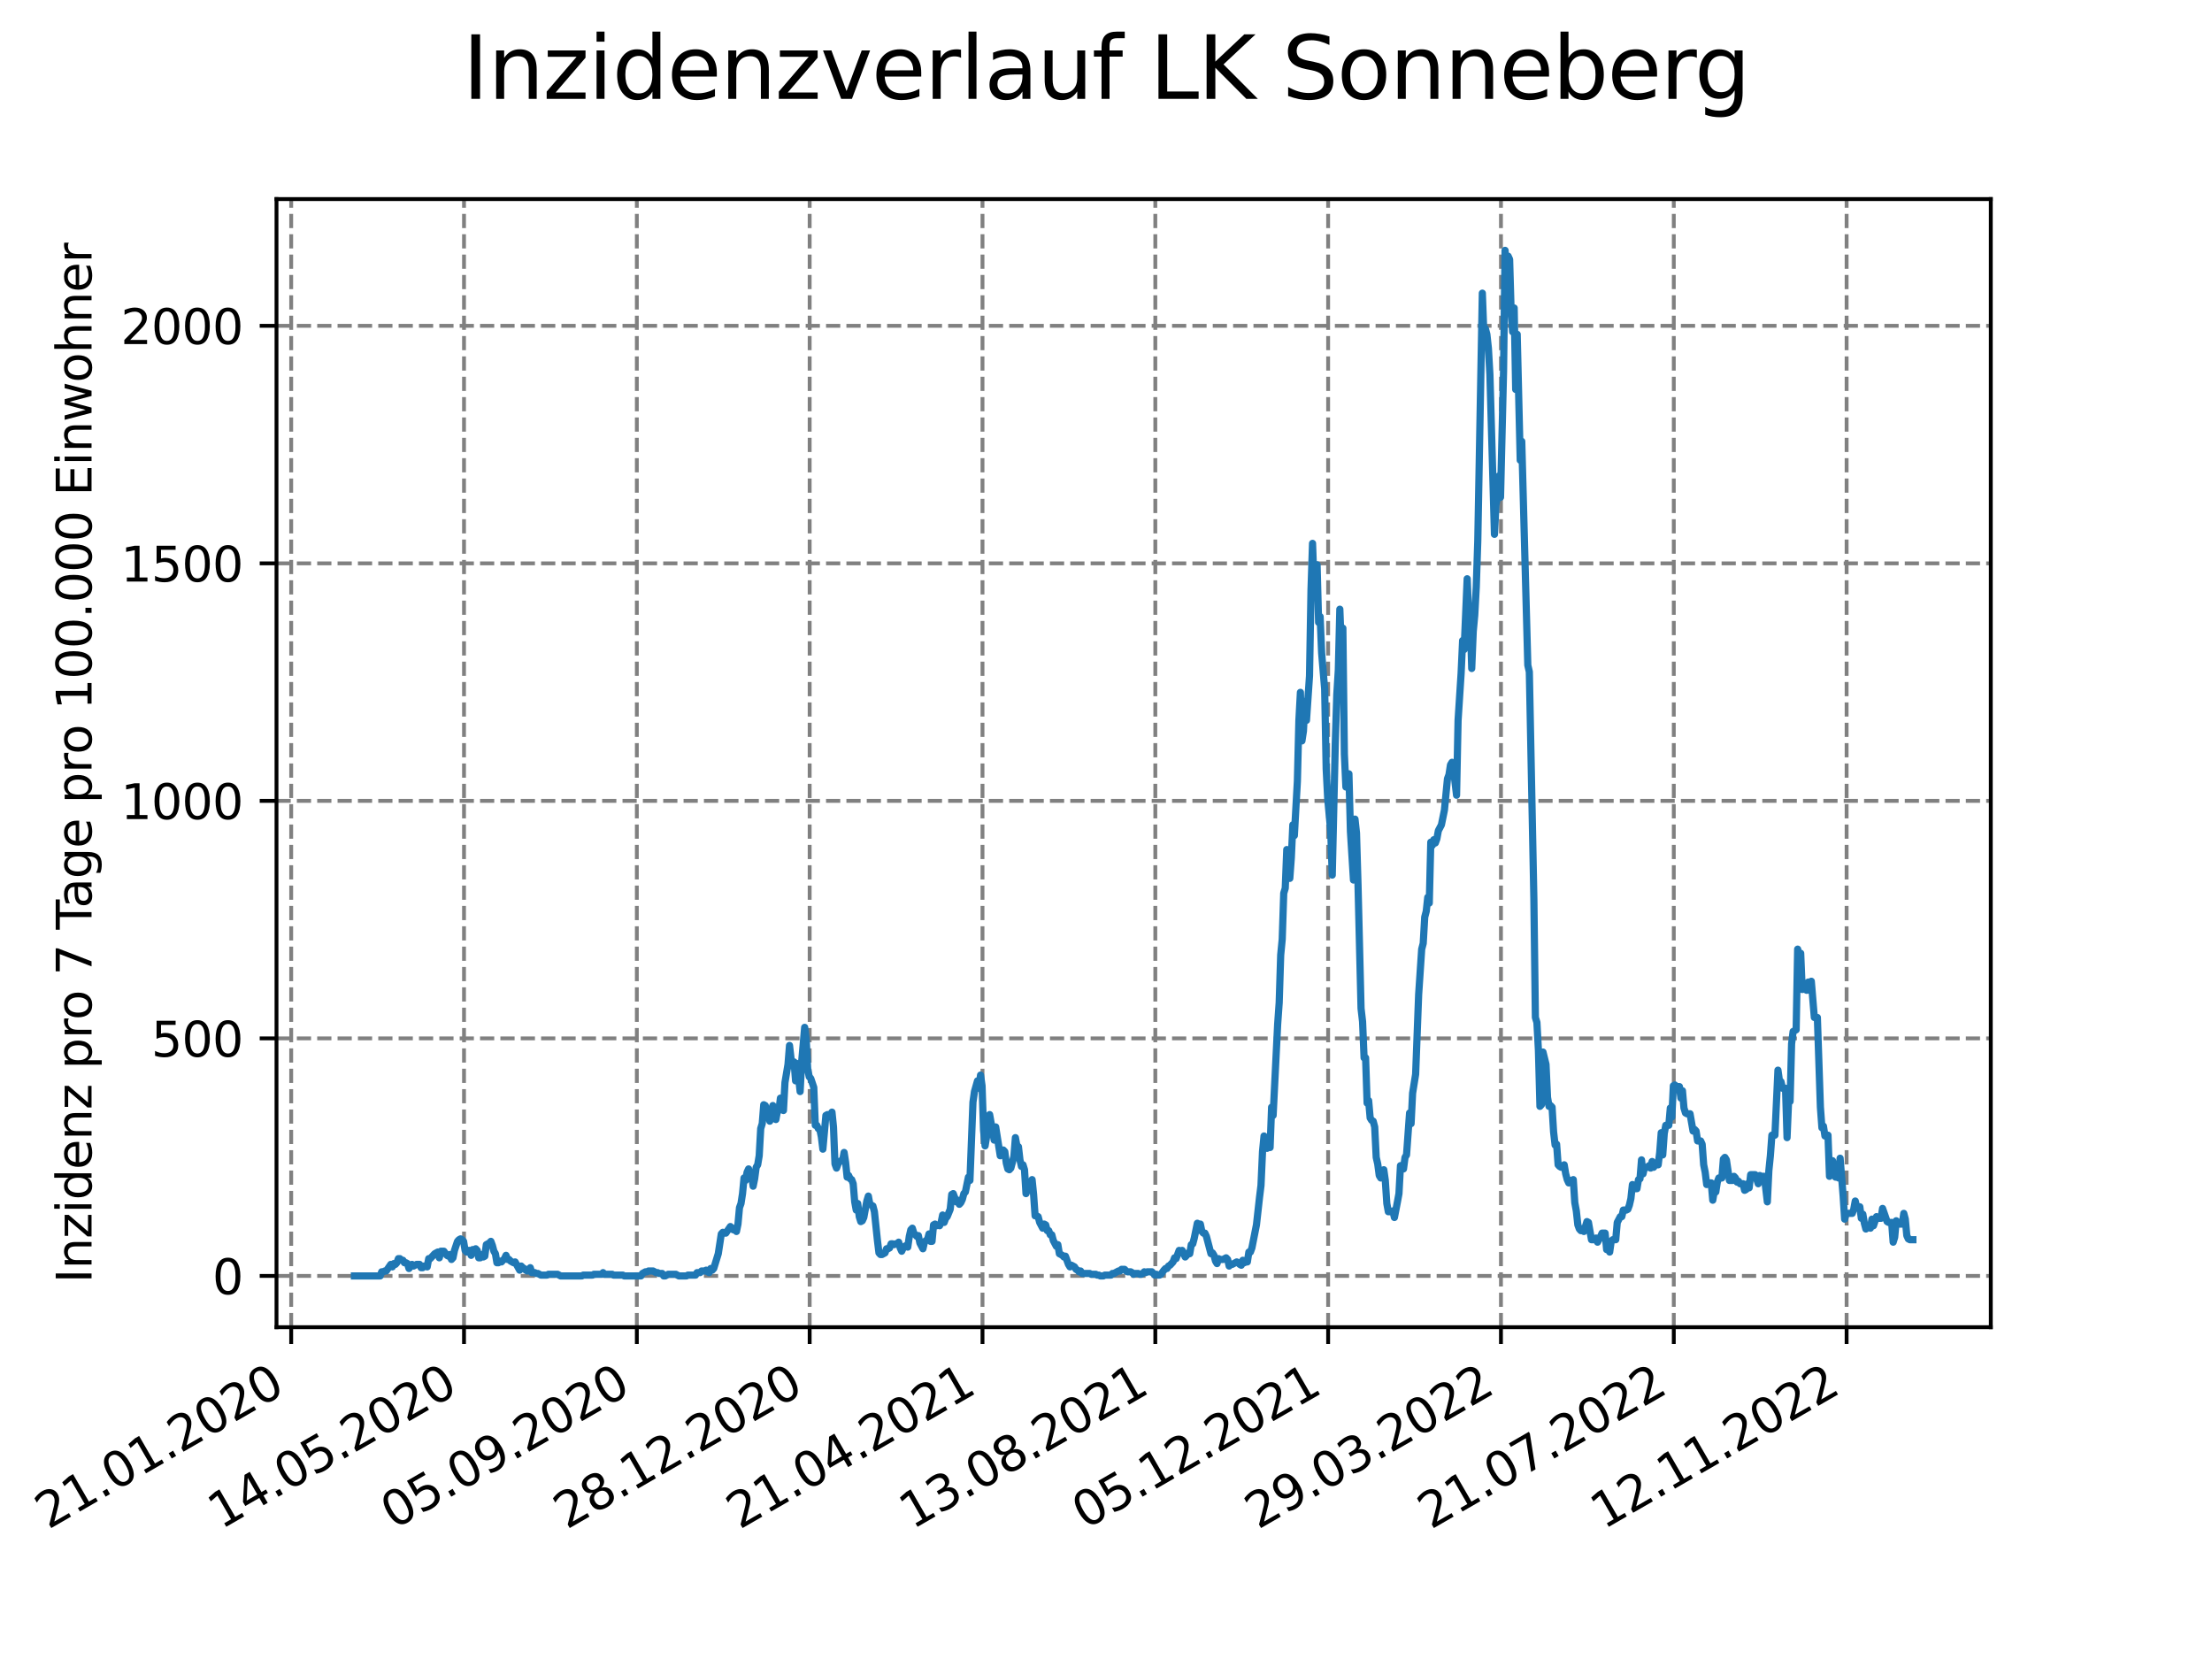 <?xml version="1.0" encoding="utf-8" standalone="no"?>
<!DOCTYPE svg PUBLIC "-//W3C//DTD SVG 1.1//EN"
  "http://www.w3.org/Graphics/SVG/1.1/DTD/svg11.dtd">
<svg xmlns:xlink="http://www.w3.org/1999/xlink" width="460.8pt" height="345.6pt" viewBox="0 0 460.8 345.6" xmlns="http://www.w3.org/2000/svg" version="1.1">
 <defs>
  <style type="text/css">*{stroke-linejoin: round; stroke-linecap: butt}</style>
 </defs>
 <g id="figure_1">
  <g id="patch_1">
   <path d="M 0 345.6 
L 460.8 345.6 
L 460.8 0 
L 0 0 
z
" style="fill: #ffffff"/>
  </g>
  <g id="axes_1">
   <g id="patch_2">
    <path d="M 57.6 276.48 
L 414.72 276.48 
L 414.72 41.472 
L 57.6 41.472 
z
" style="fill: #ffffff"/>
   </g>
   <g id="matplotlib.axis_1">
    <g id="xtick_1">
     <g id="line2d_1">
      <path d="M 60.661 276.48 
L 60.661 41.472 
" clip-path="url(#p9befee4b52)" style="fill: none; stroke-dasharray: 2.96,1.28; stroke-dashoffset: 0; stroke: #808080; stroke-width: 0.8"/>
     </g>
     <g id="line2d_2">
      <defs>
       <path id="mc4316a9867" d="M 0 0 
L 0 3.5 
" style="stroke: #000000; stroke-width: 0.8"/>
      </defs>
      <g>
       <use xlink:href="#mc4316a9867" x="60.661" y="276.48" style="stroke: #000000; stroke-width: 0.8"/>
      </g>
     </g>
     <g id="text_1">
      <!-- 21.01.2020 -->
      <g transform="translate(10.036 318.689) rotate(-30) scale(0.1 -0.1)">
       <defs>
        <path id="DejaVuSans-32" d="M 1228 531 
L 3431 531 
L 3431 0 
L 469 0 
L 469 531 
Q 828 903 1448 1529 
Q 2069 2156 2228 2338 
Q 2531 2678 2651 2914 
Q 2772 3150 2772 3378 
Q 2772 3750 2511 3984 
Q 2250 4219 1831 4219 
Q 1534 4219 1204 4116 
Q 875 4013 500 3803 
L 500 4441 
Q 881 4594 1212 4672 
Q 1544 4750 1819 4750 
Q 2544 4750 2975 4387 
Q 3406 4025 3406 3419 
Q 3406 3131 3298 2873 
Q 3191 2616 2906 2266 
Q 2828 2175 2409 1742 
Q 1991 1309 1228 531 
z
" transform="scale(0.016)"/>
        <path id="DejaVuSans-31" d="M 794 531 
L 1825 531 
L 1825 4091 
L 703 3866 
L 703 4441 
L 1819 4666 
L 2450 4666 
L 2450 531 
L 3481 531 
L 3481 0 
L 794 0 
L 794 531 
z
" transform="scale(0.016)"/>
        <path id="DejaVuSans-2e" d="M 684 794 
L 1344 794 
L 1344 0 
L 684 0 
L 684 794 
z
" transform="scale(0.016)"/>
        <path id="DejaVuSans-30" d="M 2034 4250 
Q 1547 4250 1301 3770 
Q 1056 3291 1056 2328 
Q 1056 1369 1301 889 
Q 1547 409 2034 409 
Q 2525 409 2770 889 
Q 3016 1369 3016 2328 
Q 3016 3291 2770 3770 
Q 2525 4250 2034 4250 
z
M 2034 4750 
Q 2819 4750 3233 4129 
Q 3647 3509 3647 2328 
Q 3647 1150 3233 529 
Q 2819 -91 2034 -91 
Q 1250 -91 836 529 
Q 422 1150 422 2328 
Q 422 3509 836 4129 
Q 1250 4750 2034 4750 
z
" transform="scale(0.016)"/>
       </defs>
       <use xlink:href="#DejaVuSans-32"/>
       <use xlink:href="#DejaVuSans-31" x="63.623"/>
       <use xlink:href="#DejaVuSans-2e" x="127.246"/>
       <use xlink:href="#DejaVuSans-30" x="159.033"/>
       <use xlink:href="#DejaVuSans-31" x="222.656"/>
       <use xlink:href="#DejaVuSans-2e" x="286.279"/>
       <use xlink:href="#DejaVuSans-32" x="318.066"/>
       <use xlink:href="#DejaVuSans-30" x="381.689"/>
       <use xlink:href="#DejaVuSans-32" x="445.312"/>
       <use xlink:href="#DejaVuSans-30" x="508.936"/>
      </g>
     </g>
    </g>
    <g id="xtick_2">
     <g id="line2d_3">
      <path d="M 96.663 276.48 
L 96.663 41.472 
" clip-path="url(#p9befee4b52)" style="fill: none; stroke-dasharray: 2.96,1.28; stroke-dashoffset: 0; stroke: #808080; stroke-width: 0.8"/>
     </g>
     <g id="line2d_4">
      <g>
       <use xlink:href="#mc4316a9867" x="96.663" y="276.48" style="stroke: #000000; stroke-width: 0.8"/>
      </g>
     </g>
     <g id="text_2">
      <!-- 14.05.2020 -->
      <g transform="translate(46.038 318.689) rotate(-30) scale(0.1 -0.1)">
       <defs>
        <path id="DejaVuSans-34" d="M 2419 4116 
L 825 1625 
L 2419 1625 
L 2419 4116 
z
M 2253 4666 
L 3047 4666 
L 3047 1625 
L 3713 1625 
L 3713 1100 
L 3047 1100 
L 3047 0 
L 2419 0 
L 2419 1100 
L 313 1100 
L 313 1709 
L 2253 4666 
z
" transform="scale(0.016)"/>
        <path id="DejaVuSans-35" d="M 691 4666 
L 3169 4666 
L 3169 4134 
L 1269 4134 
L 1269 2991 
Q 1406 3038 1543 3061 
Q 1681 3084 1819 3084 
Q 2600 3084 3056 2656 
Q 3513 2228 3513 1497 
Q 3513 744 3044 326 
Q 2575 -91 1722 -91 
Q 1428 -91 1123 -41 
Q 819 9 494 109 
L 494 744 
Q 775 591 1075 516 
Q 1375 441 1709 441 
Q 2250 441 2565 725 
Q 2881 1009 2881 1497 
Q 2881 1984 2565 2268 
Q 2250 2553 1709 2553 
Q 1456 2553 1204 2497 
Q 953 2441 691 2322 
L 691 4666 
z
" transform="scale(0.016)"/>
       </defs>
       <use xlink:href="#DejaVuSans-31"/>
       <use xlink:href="#DejaVuSans-34" x="63.623"/>
       <use xlink:href="#DejaVuSans-2e" x="127.246"/>
       <use xlink:href="#DejaVuSans-30" x="159.033"/>
       <use xlink:href="#DejaVuSans-35" x="222.656"/>
       <use xlink:href="#DejaVuSans-2e" x="286.279"/>
       <use xlink:href="#DejaVuSans-32" x="318.066"/>
       <use xlink:href="#DejaVuSans-30" x="381.689"/>
       <use xlink:href="#DejaVuSans-32" x="445.312"/>
       <use xlink:href="#DejaVuSans-30" x="508.936"/>
      </g>
     </g>
    </g>
    <g id="xtick_3">
     <g id="line2d_5">
      <path d="M 132.666 276.48 
L 132.666 41.472 
" clip-path="url(#p9befee4b52)" style="fill: none; stroke-dasharray: 2.96,1.28; stroke-dashoffset: 0; stroke: #808080; stroke-width: 0.8"/>
     </g>
     <g id="line2d_6">
      <g>
       <use xlink:href="#mc4316a9867" x="132.666" y="276.48" style="stroke: #000000; stroke-width: 0.8"/>
      </g>
     </g>
     <g id="text_3">
      <!-- 05.09.2020 -->
      <g transform="translate(82.041 318.689) rotate(-30) scale(0.1 -0.1)">
       <defs>
        <path id="DejaVuSans-39" d="M 703 97 
L 703 672 
Q 941 559 1184 500 
Q 1428 441 1663 441 
Q 2288 441 2617 861 
Q 2947 1281 2994 2138 
Q 2813 1869 2534 1725 
Q 2256 1581 1919 1581 
Q 1219 1581 811 2004 
Q 403 2428 403 3163 
Q 403 3881 828 4315 
Q 1253 4750 1959 4750 
Q 2769 4750 3195 4129 
Q 3622 3509 3622 2328 
Q 3622 1225 3098 567 
Q 2575 -91 1691 -91 
Q 1453 -91 1209 -44 
Q 966 3 703 97 
z
M 1959 2075 
Q 2384 2075 2632 2365 
Q 2881 2656 2881 3163 
Q 2881 3666 2632 3958 
Q 2384 4250 1959 4250 
Q 1534 4250 1286 3958 
Q 1038 3666 1038 3163 
Q 1038 2656 1286 2365 
Q 1534 2075 1959 2075 
z
" transform="scale(0.016)"/>
       </defs>
       <use xlink:href="#DejaVuSans-30"/>
       <use xlink:href="#DejaVuSans-35" x="63.623"/>
       <use xlink:href="#DejaVuSans-2e" x="127.246"/>
       <use xlink:href="#DejaVuSans-30" x="159.033"/>
       <use xlink:href="#DejaVuSans-39" x="222.656"/>
       <use xlink:href="#DejaVuSans-2e" x="286.279"/>
       <use xlink:href="#DejaVuSans-32" x="318.066"/>
       <use xlink:href="#DejaVuSans-30" x="381.689"/>
       <use xlink:href="#DejaVuSans-32" x="445.312"/>
       <use xlink:href="#DejaVuSans-30" x="508.936"/>
      </g>
     </g>
    </g>
    <g id="xtick_4">
     <g id="line2d_7">
      <path d="M 168.668 276.48 
L 168.668 41.472 
" clip-path="url(#p9befee4b52)" style="fill: none; stroke-dasharray: 2.96,1.28; stroke-dashoffset: 0; stroke: #808080; stroke-width: 0.8"/>
     </g>
     <g id="line2d_8">
      <g>
       <use xlink:href="#mc4316a9867" x="168.668" y="276.48" style="stroke: #000000; stroke-width: 0.8"/>
      </g>
     </g>
     <g id="text_4">
      <!-- 28.12.2020 -->
      <g transform="translate(118.043 318.689) rotate(-30) scale(0.1 -0.1)">
       <defs>
        <path id="DejaVuSans-38" d="M 2034 2216 
Q 1584 2216 1326 1975 
Q 1069 1734 1069 1313 
Q 1069 891 1326 650 
Q 1584 409 2034 409 
Q 2484 409 2743 651 
Q 3003 894 3003 1313 
Q 3003 1734 2745 1975 
Q 2488 2216 2034 2216 
z
M 1403 2484 
Q 997 2584 770 2862 
Q 544 3141 544 3541 
Q 544 4100 942 4425 
Q 1341 4750 2034 4750 
Q 2731 4750 3128 4425 
Q 3525 4100 3525 3541 
Q 3525 3141 3298 2862 
Q 3072 2584 2669 2484 
Q 3125 2378 3379 2068 
Q 3634 1759 3634 1313 
Q 3634 634 3220 271 
Q 2806 -91 2034 -91 
Q 1263 -91 848 271 
Q 434 634 434 1313 
Q 434 1759 690 2068 
Q 947 2378 1403 2484 
z
M 1172 3481 
Q 1172 3119 1398 2916 
Q 1625 2713 2034 2713 
Q 2441 2713 2670 2916 
Q 2900 3119 2900 3481 
Q 2900 3844 2670 4047 
Q 2441 4250 2034 4250 
Q 1625 4250 1398 4047 
Q 1172 3844 1172 3481 
z
" transform="scale(0.016)"/>
       </defs>
       <use xlink:href="#DejaVuSans-32"/>
       <use xlink:href="#DejaVuSans-38" x="63.623"/>
       <use xlink:href="#DejaVuSans-2e" x="127.246"/>
       <use xlink:href="#DejaVuSans-31" x="159.033"/>
       <use xlink:href="#DejaVuSans-32" x="222.656"/>
       <use xlink:href="#DejaVuSans-2e" x="286.279"/>
       <use xlink:href="#DejaVuSans-32" x="318.066"/>
       <use xlink:href="#DejaVuSans-30" x="381.689"/>
       <use xlink:href="#DejaVuSans-32" x="445.312"/>
       <use xlink:href="#DejaVuSans-30" x="508.936"/>
      </g>
     </g>
    </g>
    <g id="xtick_5">
     <g id="line2d_9">
      <path d="M 204.671 276.48 
L 204.671 41.472 
" clip-path="url(#p9befee4b52)" style="fill: none; stroke-dasharray: 2.96,1.28; stroke-dashoffset: 0; stroke: #808080; stroke-width: 0.8"/>
     </g>
     <g id="line2d_10">
      <g>
       <use xlink:href="#mc4316a9867" x="204.671" y="276.48" style="stroke: #000000; stroke-width: 0.8"/>
      </g>
     </g>
     <g id="text_5">
      <!-- 21.04.2021 -->
      <g transform="translate(154.046 318.689) rotate(-30) scale(0.1 -0.1)">
       <use xlink:href="#DejaVuSans-32"/>
       <use xlink:href="#DejaVuSans-31" x="63.623"/>
       <use xlink:href="#DejaVuSans-2e" x="127.246"/>
       <use xlink:href="#DejaVuSans-30" x="159.033"/>
       <use xlink:href="#DejaVuSans-34" x="222.656"/>
       <use xlink:href="#DejaVuSans-2e" x="286.279"/>
       <use xlink:href="#DejaVuSans-32" x="318.066"/>
       <use xlink:href="#DejaVuSans-30" x="381.689"/>
       <use xlink:href="#DejaVuSans-32" x="445.312"/>
       <use xlink:href="#DejaVuSans-31" x="508.936"/>
      </g>
     </g>
    </g>
    <g id="xtick_6">
     <g id="line2d_11">
      <path d="M 240.673 276.48 
L 240.673 41.472 
" clip-path="url(#p9befee4b52)" style="fill: none; stroke-dasharray: 2.96,1.28; stroke-dashoffset: 0; stroke: #808080; stroke-width: 0.8"/>
     </g>
     <g id="line2d_12">
      <g>
       <use xlink:href="#mc4316a9867" x="240.673" y="276.48" style="stroke: #000000; stroke-width: 0.8"/>
      </g>
     </g>
     <g id="text_6">
      <!-- 13.08.2021 -->
      <g transform="translate(190.048 318.689) rotate(-30) scale(0.1 -0.1)">
       <defs>
        <path id="DejaVuSans-33" d="M 2597 2516 
Q 3050 2419 3304 2112 
Q 3559 1806 3559 1356 
Q 3559 666 3084 287 
Q 2609 -91 1734 -91 
Q 1441 -91 1130 -33 
Q 819 25 488 141 
L 488 750 
Q 750 597 1062 519 
Q 1375 441 1716 441 
Q 2309 441 2620 675 
Q 2931 909 2931 1356 
Q 2931 1769 2642 2001 
Q 2353 2234 1838 2234 
L 1294 2234 
L 1294 2753 
L 1863 2753 
Q 2328 2753 2575 2939 
Q 2822 3125 2822 3475 
Q 2822 3834 2567 4026 
Q 2313 4219 1838 4219 
Q 1578 4219 1281 4162 
Q 984 4106 628 3988 
L 628 4550 
Q 988 4650 1302 4700 
Q 1616 4750 1894 4750 
Q 2613 4750 3031 4423 
Q 3450 4097 3450 3541 
Q 3450 3153 3228 2886 
Q 3006 2619 2597 2516 
z
" transform="scale(0.016)"/>
       </defs>
       <use xlink:href="#DejaVuSans-31"/>
       <use xlink:href="#DejaVuSans-33" x="63.623"/>
       <use xlink:href="#DejaVuSans-2e" x="127.246"/>
       <use xlink:href="#DejaVuSans-30" x="159.033"/>
       <use xlink:href="#DejaVuSans-38" x="222.656"/>
       <use xlink:href="#DejaVuSans-2e" x="286.279"/>
       <use xlink:href="#DejaVuSans-32" x="318.066"/>
       <use xlink:href="#DejaVuSans-30" x="381.689"/>
       <use xlink:href="#DejaVuSans-32" x="445.312"/>
       <use xlink:href="#DejaVuSans-31" x="508.936"/>
      </g>
     </g>
    </g>
    <g id="xtick_7">
     <g id="line2d_13">
      <path d="M 276.676 276.48 
L 276.676 41.472 
" clip-path="url(#p9befee4b52)" style="fill: none; stroke-dasharray: 2.96,1.28; stroke-dashoffset: 0; stroke: #808080; stroke-width: 0.8"/>
     </g>
     <g id="line2d_14">
      <g>
       <use xlink:href="#mc4316a9867" x="276.676" y="276.48" style="stroke: #000000; stroke-width: 0.8"/>
      </g>
     </g>
     <g id="text_7">
      <!-- 05.12.2021 -->
      <g transform="translate(226.051 318.689) rotate(-30) scale(0.1 -0.1)">
       <use xlink:href="#DejaVuSans-30"/>
       <use xlink:href="#DejaVuSans-35" x="63.623"/>
       <use xlink:href="#DejaVuSans-2e" x="127.246"/>
       <use xlink:href="#DejaVuSans-31" x="159.033"/>
       <use xlink:href="#DejaVuSans-32" x="222.656"/>
       <use xlink:href="#DejaVuSans-2e" x="286.279"/>
       <use xlink:href="#DejaVuSans-32" x="318.066"/>
       <use xlink:href="#DejaVuSans-30" x="381.689"/>
       <use xlink:href="#DejaVuSans-32" x="445.312"/>
       <use xlink:href="#DejaVuSans-31" x="508.936"/>
      </g>
     </g>
    </g>
    <g id="xtick_8">
     <g id="line2d_15">
      <path d="M 312.679 276.48 
L 312.679 41.472 
" clip-path="url(#p9befee4b52)" style="fill: none; stroke-dasharray: 2.96,1.28; stroke-dashoffset: 0; stroke: #808080; stroke-width: 0.8"/>
     </g>
     <g id="line2d_16">
      <g>
       <use xlink:href="#mc4316a9867" x="312.679" y="276.48" style="stroke: #000000; stroke-width: 0.8"/>
      </g>
     </g>
     <g id="text_8">
      <!-- 29.03.2022 -->
      <g transform="translate(262.053 318.689) rotate(-30) scale(0.1 -0.1)">
       <use xlink:href="#DejaVuSans-32"/>
       <use xlink:href="#DejaVuSans-39" x="63.623"/>
       <use xlink:href="#DejaVuSans-2e" x="127.246"/>
       <use xlink:href="#DejaVuSans-30" x="159.033"/>
       <use xlink:href="#DejaVuSans-33" x="222.656"/>
       <use xlink:href="#DejaVuSans-2e" x="286.279"/>
       <use xlink:href="#DejaVuSans-32" x="318.066"/>
       <use xlink:href="#DejaVuSans-30" x="381.689"/>
       <use xlink:href="#DejaVuSans-32" x="445.312"/>
       <use xlink:href="#DejaVuSans-32" x="508.936"/>
      </g>
     </g>
    </g>
    <g id="xtick_9">
     <g id="line2d_17">
      <path d="M 348.681 276.48 
L 348.681 41.472 
" clip-path="url(#p9befee4b52)" style="fill: none; stroke-dasharray: 2.96,1.28; stroke-dashoffset: 0; stroke: #808080; stroke-width: 0.8"/>
     </g>
     <g id="line2d_18">
      <g>
       <use xlink:href="#mc4316a9867" x="348.681" y="276.48" style="stroke: #000000; stroke-width: 0.8"/>
      </g>
     </g>
     <g id="text_9">
      <!-- 21.07.2022 -->
      <g transform="translate(298.056 318.689) rotate(-30) scale(0.1 -0.1)">
       <defs>
        <path id="DejaVuSans-37" d="M 525 4666 
L 3525 4666 
L 3525 4397 
L 1831 0 
L 1172 0 
L 2766 4134 
L 525 4134 
L 525 4666 
z
" transform="scale(0.016)"/>
       </defs>
       <use xlink:href="#DejaVuSans-32"/>
       <use xlink:href="#DejaVuSans-31" x="63.623"/>
       <use xlink:href="#DejaVuSans-2e" x="127.246"/>
       <use xlink:href="#DejaVuSans-30" x="159.033"/>
       <use xlink:href="#DejaVuSans-37" x="222.656"/>
       <use xlink:href="#DejaVuSans-2e" x="286.279"/>
       <use xlink:href="#DejaVuSans-32" x="318.066"/>
       <use xlink:href="#DejaVuSans-30" x="381.689"/>
       <use xlink:href="#DejaVuSans-32" x="445.312"/>
       <use xlink:href="#DejaVuSans-32" x="508.936"/>
      </g>
     </g>
    </g>
    <g id="xtick_10">
     <g id="line2d_19">
      <path d="M 384.684 276.48 
L 384.684 41.472 
" clip-path="url(#p9befee4b52)" style="fill: none; stroke-dasharray: 2.96,1.28; stroke-dashoffset: 0; stroke: #808080; stroke-width: 0.8"/>
     </g>
     <g id="line2d_20">
      <g>
       <use xlink:href="#mc4316a9867" x="384.684" y="276.48" style="stroke: #000000; stroke-width: 0.8"/>
      </g>
     </g>
     <g id="text_10">
      <!-- 12.11.2022 -->
      <g transform="translate(334.058 318.689) rotate(-30) scale(0.1 -0.1)">
       <use xlink:href="#DejaVuSans-31"/>
       <use xlink:href="#DejaVuSans-32" x="63.623"/>
       <use xlink:href="#DejaVuSans-2e" x="127.246"/>
       <use xlink:href="#DejaVuSans-31" x="159.033"/>
       <use xlink:href="#DejaVuSans-31" x="222.656"/>
       <use xlink:href="#DejaVuSans-2e" x="286.279"/>
       <use xlink:href="#DejaVuSans-32" x="318.066"/>
       <use xlink:href="#DejaVuSans-30" x="381.689"/>
       <use xlink:href="#DejaVuSans-32" x="445.312"/>
       <use xlink:href="#DejaVuSans-32" x="508.936"/>
      </g>
     </g>
    </g>
   </g>
   <g id="matplotlib.axis_2">
    <g id="ytick_1">
     <g id="line2d_21">
      <path d="M 57.6 265.798 
L 414.72 265.798 
" clip-path="url(#p9befee4b52)" style="fill: none; stroke-dasharray: 2.96,1.28; stroke-dashoffset: 0; stroke: #808080; stroke-width: 0.8"/>
     </g>
     <g id="line2d_22">
      <defs>
       <path id="m1bdcb9b1e8" d="M 0 0 
L -3.5 0 
" style="stroke: #000000; stroke-width: 0.8"/>
      </defs>
      <g>
       <use xlink:href="#m1bdcb9b1e8" x="57.6" y="265.798" style="stroke: #000000; stroke-width: 0.8"/>
      </g>
     </g>
     <g id="text_11">
      <!-- 0 -->
      <g transform="translate(44.237 269.597) scale(0.1 -0.1)">
       <use xlink:href="#DejaVuSans-30"/>
      </g>
     </g>
    </g>
    <g id="ytick_2">
     <g id="line2d_23">
      <path d="M 57.6 216.316 
L 414.72 216.316 
" clip-path="url(#p9befee4b52)" style="fill: none; stroke-dasharray: 2.96,1.28; stroke-dashoffset: 0; stroke: #808080; stroke-width: 0.8"/>
     </g>
     <g id="line2d_24">
      <g>
       <use xlink:href="#m1bdcb9b1e8" x="57.6" y="216.316" style="stroke: #000000; stroke-width: 0.8"/>
      </g>
     </g>
     <g id="text_12">
      <!-- 500 -->
      <g transform="translate(31.512 220.115) scale(0.1 -0.1)">
       <use xlink:href="#DejaVuSans-35"/>
       <use xlink:href="#DejaVuSans-30" x="63.623"/>
       <use xlink:href="#DejaVuSans-30" x="127.246"/>
      </g>
     </g>
    </g>
    <g id="ytick_3">
     <g id="line2d_25">
      <path d="M 57.6 166.834 
L 414.72 166.834 
" clip-path="url(#p9befee4b52)" style="fill: none; stroke-dasharray: 2.96,1.28; stroke-dashoffset: 0; stroke: #808080; stroke-width: 0.8"/>
     </g>
     <g id="line2d_26">
      <g>
       <use xlink:href="#m1bdcb9b1e8" x="57.6" y="166.834" style="stroke: #000000; stroke-width: 0.8"/>
      </g>
     </g>
     <g id="text_13">
      <!-- 1000 -->
      <g transform="translate(25.15 170.633) scale(0.1 -0.1)">
       <use xlink:href="#DejaVuSans-31"/>
       <use xlink:href="#DejaVuSans-30" x="63.623"/>
       <use xlink:href="#DejaVuSans-30" x="127.246"/>
       <use xlink:href="#DejaVuSans-30" x="190.869"/>
      </g>
     </g>
    </g>
    <g id="ytick_4">
     <g id="line2d_27">
      <path d="M 57.6 117.352 
L 414.72 117.352 
" clip-path="url(#p9befee4b52)" style="fill: none; stroke-dasharray: 2.96,1.28; stroke-dashoffset: 0; stroke: #808080; stroke-width: 0.8"/>
     </g>
     <g id="line2d_28">
      <g>
       <use xlink:href="#m1bdcb9b1e8" x="57.6" y="117.352" style="stroke: #000000; stroke-width: 0.8"/>
      </g>
     </g>
     <g id="text_14">
      <!-- 1500 -->
      <g transform="translate(25.15 121.152) scale(0.1 -0.1)">
       <use xlink:href="#DejaVuSans-31"/>
       <use xlink:href="#DejaVuSans-35" x="63.623"/>
       <use xlink:href="#DejaVuSans-30" x="127.246"/>
       <use xlink:href="#DejaVuSans-30" x="190.869"/>
      </g>
     </g>
    </g>
    <g id="ytick_5">
     <g id="line2d_29">
      <path d="M 57.6 67.871 
L 414.72 67.871 
" clip-path="url(#p9befee4b52)" style="fill: none; stroke-dasharray: 2.96,1.28; stroke-dashoffset: 0; stroke: #808080; stroke-width: 0.8"/>
     </g>
     <g id="line2d_30">
      <g>
       <use xlink:href="#m1bdcb9b1e8" x="57.6" y="67.871" style="stroke: #000000; stroke-width: 0.8"/>
      </g>
     </g>
     <g id="text_15">
      <!-- 2000 -->
      <g transform="translate(25.15 71.67) scale(0.1 -0.1)">
       <use xlink:href="#DejaVuSans-32"/>
       <use xlink:href="#DejaVuSans-30" x="63.623"/>
       <use xlink:href="#DejaVuSans-30" x="127.246"/>
       <use xlink:href="#DejaVuSans-30" x="190.869"/>
      </g>
     </g>
    </g>
    <g id="text_16">
     <!-- Inzidenz pro 7 Tage pro 100.000 Einwohner -->
     <g transform="translate(19.07 267.301) rotate(-90) scale(0.1 -0.1)">
      <defs>
       <path id="DejaVuSans-49" d="M 628 4666 
L 1259 4666 
L 1259 0 
L 628 0 
L 628 4666 
z
" transform="scale(0.016)"/>
       <path id="DejaVuSans-6e" d="M 3513 2113 
L 3513 0 
L 2938 0 
L 2938 2094 
Q 2938 2591 2744 2837 
Q 2550 3084 2163 3084 
Q 1697 3084 1428 2787 
Q 1159 2491 1159 1978 
L 1159 0 
L 581 0 
L 581 3500 
L 1159 3500 
L 1159 2956 
Q 1366 3272 1645 3428 
Q 1925 3584 2291 3584 
Q 2894 3584 3203 3211 
Q 3513 2838 3513 2113 
z
" transform="scale(0.016)"/>
       <path id="DejaVuSans-7a" d="M 353 3500 
L 3084 3500 
L 3084 2975 
L 922 459 
L 3084 459 
L 3084 0 
L 275 0 
L 275 525 
L 2438 3041 
L 353 3041 
L 353 3500 
z
" transform="scale(0.016)"/>
       <path id="DejaVuSans-69" d="M 603 3500 
L 1178 3500 
L 1178 0 
L 603 0 
L 603 3500 
z
M 603 4863 
L 1178 4863 
L 1178 4134 
L 603 4134 
L 603 4863 
z
" transform="scale(0.016)"/>
       <path id="DejaVuSans-64" d="M 2906 2969 
L 2906 4863 
L 3481 4863 
L 3481 0 
L 2906 0 
L 2906 525 
Q 2725 213 2448 61 
Q 2172 -91 1784 -91 
Q 1150 -91 751 415 
Q 353 922 353 1747 
Q 353 2572 751 3078 
Q 1150 3584 1784 3584 
Q 2172 3584 2448 3432 
Q 2725 3281 2906 2969 
z
M 947 1747 
Q 947 1113 1208 752 
Q 1469 391 1925 391 
Q 2381 391 2643 752 
Q 2906 1113 2906 1747 
Q 2906 2381 2643 2742 
Q 2381 3103 1925 3103 
Q 1469 3103 1208 2742 
Q 947 2381 947 1747 
z
" transform="scale(0.016)"/>
       <path id="DejaVuSans-65" d="M 3597 1894 
L 3597 1613 
L 953 1613 
Q 991 1019 1311 708 
Q 1631 397 2203 397 
Q 2534 397 2845 478 
Q 3156 559 3463 722 
L 3463 178 
Q 3153 47 2828 -22 
Q 2503 -91 2169 -91 
Q 1331 -91 842 396 
Q 353 884 353 1716 
Q 353 2575 817 3079 
Q 1281 3584 2069 3584 
Q 2775 3584 3186 3129 
Q 3597 2675 3597 1894 
z
M 3022 2063 
Q 3016 2534 2758 2815 
Q 2500 3097 2075 3097 
Q 1594 3097 1305 2825 
Q 1016 2553 972 2059 
L 3022 2063 
z
" transform="scale(0.016)"/>
       <path id="DejaVuSans-20" transform="scale(0.016)"/>
       <path id="DejaVuSans-70" d="M 1159 525 
L 1159 -1331 
L 581 -1331 
L 581 3500 
L 1159 3500 
L 1159 2969 
Q 1341 3281 1617 3432 
Q 1894 3584 2278 3584 
Q 2916 3584 3314 3078 
Q 3713 2572 3713 1747 
Q 3713 922 3314 415 
Q 2916 -91 2278 -91 
Q 1894 -91 1617 61 
Q 1341 213 1159 525 
z
M 3116 1747 
Q 3116 2381 2855 2742 
Q 2594 3103 2138 3103 
Q 1681 3103 1420 2742 
Q 1159 2381 1159 1747 
Q 1159 1113 1420 752 
Q 1681 391 2138 391 
Q 2594 391 2855 752 
Q 3116 1113 3116 1747 
z
" transform="scale(0.016)"/>
       <path id="DejaVuSans-72" d="M 2631 2963 
Q 2534 3019 2420 3045 
Q 2306 3072 2169 3072 
Q 1681 3072 1420 2755 
Q 1159 2438 1159 1844 
L 1159 0 
L 581 0 
L 581 3500 
L 1159 3500 
L 1159 2956 
Q 1341 3275 1631 3429 
Q 1922 3584 2338 3584 
Q 2397 3584 2469 3576 
Q 2541 3569 2628 3553 
L 2631 2963 
z
" transform="scale(0.016)"/>
       <path id="DejaVuSans-6f" d="M 1959 3097 
Q 1497 3097 1228 2736 
Q 959 2375 959 1747 
Q 959 1119 1226 758 
Q 1494 397 1959 397 
Q 2419 397 2687 759 
Q 2956 1122 2956 1747 
Q 2956 2369 2687 2733 
Q 2419 3097 1959 3097 
z
M 1959 3584 
Q 2709 3584 3137 3096 
Q 3566 2609 3566 1747 
Q 3566 888 3137 398 
Q 2709 -91 1959 -91 
Q 1206 -91 779 398 
Q 353 888 353 1747 
Q 353 2609 779 3096 
Q 1206 3584 1959 3584 
z
" transform="scale(0.016)"/>
       <path id="DejaVuSans-54" d="M -19 4666 
L 3928 4666 
L 3928 4134 
L 2272 4134 
L 2272 0 
L 1638 0 
L 1638 4134 
L -19 4134 
L -19 4666 
z
" transform="scale(0.016)"/>
       <path id="DejaVuSans-61" d="M 2194 1759 
Q 1497 1759 1228 1600 
Q 959 1441 959 1056 
Q 959 750 1161 570 
Q 1363 391 1709 391 
Q 2188 391 2477 730 
Q 2766 1069 2766 1631 
L 2766 1759 
L 2194 1759 
z
M 3341 1997 
L 3341 0 
L 2766 0 
L 2766 531 
Q 2569 213 2275 61 
Q 1981 -91 1556 -91 
Q 1019 -91 701 211 
Q 384 513 384 1019 
Q 384 1609 779 1909 
Q 1175 2209 1959 2209 
L 2766 2209 
L 2766 2266 
Q 2766 2663 2505 2880 
Q 2244 3097 1772 3097 
Q 1472 3097 1187 3025 
Q 903 2953 641 2809 
L 641 3341 
Q 956 3463 1253 3523 
Q 1550 3584 1831 3584 
Q 2591 3584 2966 3190 
Q 3341 2797 3341 1997 
z
" transform="scale(0.016)"/>
       <path id="DejaVuSans-67" d="M 2906 1791 
Q 2906 2416 2648 2759 
Q 2391 3103 1925 3103 
Q 1463 3103 1205 2759 
Q 947 2416 947 1791 
Q 947 1169 1205 825 
Q 1463 481 1925 481 
Q 2391 481 2648 825 
Q 2906 1169 2906 1791 
z
M 3481 434 
Q 3481 -459 3084 -895 
Q 2688 -1331 1869 -1331 
Q 1566 -1331 1297 -1286 
Q 1028 -1241 775 -1147 
L 775 -588 
Q 1028 -725 1275 -790 
Q 1522 -856 1778 -856 
Q 2344 -856 2625 -561 
Q 2906 -266 2906 331 
L 2906 616 
Q 2728 306 2450 153 
Q 2172 0 1784 0 
Q 1141 0 747 490 
Q 353 981 353 1791 
Q 353 2603 747 3093 
Q 1141 3584 1784 3584 
Q 2172 3584 2450 3431 
Q 2728 3278 2906 2969 
L 2906 3500 
L 3481 3500 
L 3481 434 
z
" transform="scale(0.016)"/>
       <path id="DejaVuSans-45" d="M 628 4666 
L 3578 4666 
L 3578 4134 
L 1259 4134 
L 1259 2753 
L 3481 2753 
L 3481 2222 
L 1259 2222 
L 1259 531 
L 3634 531 
L 3634 0 
L 628 0 
L 628 4666 
z
" transform="scale(0.016)"/>
       <path id="DejaVuSans-77" d="M 269 3500 
L 844 3500 
L 1563 769 
L 2278 3500 
L 2956 3500 
L 3675 769 
L 4391 3500 
L 4966 3500 
L 4050 0 
L 3372 0 
L 2619 2869 
L 1863 0 
L 1184 0 
L 269 3500 
z
" transform="scale(0.016)"/>
       <path id="DejaVuSans-68" d="M 3513 2113 
L 3513 0 
L 2938 0 
L 2938 2094 
Q 2938 2591 2744 2837 
Q 2550 3084 2163 3084 
Q 1697 3084 1428 2787 
Q 1159 2491 1159 1978 
L 1159 0 
L 581 0 
L 581 4863 
L 1159 4863 
L 1159 2956 
Q 1366 3272 1645 3428 
Q 1925 3584 2291 3584 
Q 2894 3584 3203 3211 
Q 3513 2838 3513 2113 
z
" transform="scale(0.016)"/>
      </defs>
      <use xlink:href="#DejaVuSans-49"/>
      <use xlink:href="#DejaVuSans-6e" x="29.492"/>
      <use xlink:href="#DejaVuSans-7a" x="92.871"/>
      <use xlink:href="#DejaVuSans-69" x="145.361"/>
      <use xlink:href="#DejaVuSans-64" x="173.145"/>
      <use xlink:href="#DejaVuSans-65" x="236.621"/>
      <use xlink:href="#DejaVuSans-6e" x="298.145"/>
      <use xlink:href="#DejaVuSans-7a" x="361.523"/>
      <use xlink:href="#DejaVuSans-20" x="414.014"/>
      <use xlink:href="#DejaVuSans-70" x="445.801"/>
      <use xlink:href="#DejaVuSans-72" x="509.277"/>
      <use xlink:href="#DejaVuSans-6f" x="548.141"/>
      <use xlink:href="#DejaVuSans-20" x="609.322"/>
      <use xlink:href="#DejaVuSans-37" x="641.109"/>
      <use xlink:href="#DejaVuSans-20" x="704.732"/>
      <use xlink:href="#DejaVuSans-54" x="736.52"/>
      <use xlink:href="#DejaVuSans-61" x="781.104"/>
      <use xlink:href="#DejaVuSans-67" x="842.383"/>
      <use xlink:href="#DejaVuSans-65" x="905.859"/>
      <use xlink:href="#DejaVuSans-20" x="967.383"/>
      <use xlink:href="#DejaVuSans-70" x="999.17"/>
      <use xlink:href="#DejaVuSans-72" x="1062.646"/>
      <use xlink:href="#DejaVuSans-6f" x="1101.51"/>
      <use xlink:href="#DejaVuSans-20" x="1162.691"/>
      <use xlink:href="#DejaVuSans-31" x="1194.479"/>
      <use xlink:href="#DejaVuSans-30" x="1258.102"/>
      <use xlink:href="#DejaVuSans-30" x="1321.725"/>
      <use xlink:href="#DejaVuSans-2e" x="1385.348"/>
      <use xlink:href="#DejaVuSans-30" x="1417.135"/>
      <use xlink:href="#DejaVuSans-30" x="1480.758"/>
      <use xlink:href="#DejaVuSans-30" x="1544.381"/>
      <use xlink:href="#DejaVuSans-20" x="1608.004"/>
      <use xlink:href="#DejaVuSans-45" x="1639.791"/>
      <use xlink:href="#DejaVuSans-69" x="1702.975"/>
      <use xlink:href="#DejaVuSans-6e" x="1730.758"/>
      <use xlink:href="#DejaVuSans-77" x="1794.137"/>
      <use xlink:href="#DejaVuSans-6f" x="1875.924"/>
      <use xlink:href="#DejaVuSans-68" x="1937.105"/>
      <use xlink:href="#DejaVuSans-6e" x="2000.484"/>
      <use xlink:href="#DejaVuSans-65" x="2063.863"/>
      <use xlink:href="#DejaVuSans-72" x="2125.387"/>
     </g>
    </g>
   </g>
   <g id="line2d_31">
    <path d="M 73.833 265.798 
L 79.202 265.798 
L 79.517 264.94 
L 79.833 264.94 
L 80.149 264.769 
L 80.465 264.769 
L 81.412 263.397 
L 81.728 263.912 
L 82.044 263.226 
L 82.36 263.397 
L 82.675 263.054 
L 82.991 262.197 
L 83.307 262.197 
L 83.623 262.54 
L 83.939 262.54 
L 84.255 263.054 
L 84.57 263.054 
L 84.886 263.226 
L 85.202 264.255 
L 85.834 263.397 
L 86.149 263.74 
L 86.781 263.397 
L 87.413 263.397 
L 87.728 264.083 
L 88.044 264.083 
L 88.36 263.74 
L 88.676 263.74 
L 88.992 263.912 
L 89.308 262.197 
L 89.623 262.197 
L 90.571 261.168 
L 91.202 260.825 
L 91.518 262.026 
L 91.834 260.654 
L 92.466 260.654 
L 93.097 261.511 
L 93.413 261.683 
L 93.729 261.34 
L 94.045 262.369 
L 94.36 262.026 
L 94.676 260.482 
L 95.308 258.596 
L 95.624 258.253 
L 95.94 258.082 
L 96.255 258.253 
L 96.571 258.596 
L 96.887 260.482 
L 97.203 260.825 
L 97.519 260.482 
L 97.834 260.482 
L 98.15 261.511 
L 98.466 260.311 
L 98.782 260.482 
L 99.098 260.14 
L 99.413 260.482 
L 99.729 262.026 
L 100.045 262.026 
L 100.361 261.34 
L 100.677 261.854 
L 100.993 261.683 
L 101.308 259.282 
L 101.94 258.939 
L 102.256 258.596 
L 102.572 259.454 
L 102.887 260.654 
L 103.203 261.168 
L 103.519 263.054 
L 103.835 263.054 
L 104.151 262.711 
L 104.466 262.883 
L 105.098 262.197 
L 105.414 261.511 
L 105.73 262.369 
L 106.046 262.369 
L 106.361 262.711 
L 106.993 263.054 
L 107.309 262.883 
L 108.256 264.598 
L 108.572 263.74 
L 108.888 264.083 
L 109.204 264.255 
L 109.519 264.598 
L 109.835 264.769 
L 110.467 264.083 
L 110.783 265.112 
L 111.414 265.112 
L 111.73 265.283 
L 112.046 265.283 
L 112.678 265.626 
L 113.941 265.626 
L 114.257 265.455 
L 116.152 265.455 
L 116.783 265.798 
L 121.204 265.798 
L 121.52 265.626 
L 123.415 265.626 
L 123.731 265.455 
L 125.31 265.455 
L 125.626 265.112 
L 125.942 265.455 
L 127.521 265.455 
L 127.837 265.626 
L 129.731 265.626 
L 130.047 265.798 
L 133.521 265.798 
L 133.837 265.283 
L 134.469 264.94 
L 134.784 264.94 
L 135.1 264.769 
L 136.048 264.769 
L 136.679 265.112 
L 136.995 265.112 
L 137.311 265.283 
L 137.943 265.283 
L 138.258 265.798 
L 138.574 265.798 
L 139.206 265.455 
L 140.785 265.455 
L 141.416 265.798 
L 142.996 265.798 
L 143.311 265.626 
L 144.89 265.626 
L 145.206 265.112 
L 145.838 265.112 
L 146.154 264.769 
L 146.785 264.769 
L 147.101 264.598 
L 147.417 264.94 
L 147.733 265.112 
L 148.049 264.255 
L 148.364 264.598 
L 148.68 264.255 
L 149.312 262.197 
L 149.628 261.168 
L 150.259 257.053 
L 150.575 256.71 
L 150.891 256.882 
L 151.207 256.882 
L 152.154 255.51 
L 152.47 256.024 
L 152.786 256.196 
L 153.101 255.853 
L 153.417 256.539 
L 153.733 254.996 
L 154.049 251.566 
L 154.365 250.709 
L 154.681 248.651 
L 154.996 245.394 
L 155.312 245.908 
L 155.628 244.193 
L 155.944 243.508 
L 156.26 245.565 
L 156.575 244.879 
L 156.891 247.108 
L 157.207 245.565 
L 157.523 243.165 
L 157.839 242.65 
L 158.154 240.764 
L 158.47 235.106 
L 158.786 234.077 
L 159.102 230.133 
L 159.418 230.305 
L 160.049 232.191 
L 160.365 233.563 
L 160.681 232.534 
L 160.997 230.305 
L 161.628 233.22 
L 161.944 231.505 
L 162.26 231.334 
L 162.576 228.762 
L 163.207 231.334 
L 163.523 225.504 
L 164.155 221.732 
L 164.471 217.788 
L 164.787 220.531 
L 165.102 222.075 
L 165.418 221.217 
L 165.734 225.161 
L 166.05 221.56 
L 166.681 227.39 
L 166.997 221.217 
L 167.629 214.016 
L 167.945 216.416 
L 168.26 222.76 
L 168.576 224.304 
L 168.892 224.647 
L 169.524 226.533 
L 169.84 234.42 
L 170.155 234.42 
L 170.471 235.106 
L 170.787 235.277 
L 171.103 236.82 
L 171.419 239.392 
L 172.05 232.362 
L 172.366 232.191 
L 172.682 232.191 
L 172.998 232.705 
L 173.313 231.677 
L 173.629 234.763 
L 173.945 242.479 
L 174.261 243.336 
L 174.577 242.479 
L 174.893 241.964 
L 175.208 241.793 
L 175.524 241.793 
L 175.84 240.078 
L 176.156 242.136 
L 176.472 245.222 
L 176.787 244.879 
L 177.103 245.565 
L 177.419 245.737 
L 177.735 246.594 
L 178.051 250.366 
L 178.366 252.081 
L 178.682 250.709 
L 178.998 253.452 
L 179.314 254.481 
L 179.63 254.31 
L 179.945 253.624 
L 180.577 250.195 
L 180.893 249.166 
L 181.209 250.88 
L 181.84 251.223 
L 182.156 252.424 
L 182.788 258.425 
L 183.104 260.997 
L 183.419 261.34 
L 183.735 261.34 
L 184.367 260.997 
L 184.683 260.14 
L 184.998 260.14 
L 185.314 259.968 
L 185.63 259.111 
L 185.946 259.111 
L 186.262 259.282 
L 186.578 259.111 
L 186.893 259.111 
L 187.209 258.768 
L 187.525 259.968 
L 187.841 260.654 
L 188.157 259.968 
L 188.472 259.625 
L 188.788 259.454 
L 189.104 259.797 
L 189.42 257.568 
L 189.736 256.196 
L 190.051 255.853 
L 190.367 256.882 
L 190.999 257.568 
L 191.315 257.396 
L 191.631 258.939 
L 192.262 260.14 
L 192.578 258.768 
L 192.894 258.425 
L 193.21 258.253 
L 193.525 257.053 
L 193.841 258.596 
L 194.157 258.596 
L 194.473 255.167 
L 194.789 254.996 
L 195.104 255.339 
L 195.42 255.167 
L 195.736 255.339 
L 196.052 254.653 
L 196.368 253.11 
L 196.684 254.653 
L 196.999 253.795 
L 197.315 253.452 
L 197.947 251.909 
L 198.263 248.823 
L 198.578 248.651 
L 199.21 250.366 
L 199.526 250.023 
L 199.842 250.88 
L 200.157 250.538 
L 200.473 249.852 
L 200.789 248.651 
L 201.105 248.309 
L 201.737 245.222 
L 202.052 245.908 
L 202.684 229.619 
L 203 227.39 
L 203.631 225.161 
L 203.947 226.704 
L 204.263 223.961 
L 204.579 226.19 
L 204.895 235.449 
L 205.21 238.707 
L 205.526 236.82 
L 206.158 232.191 
L 207.105 237.506 
L 207.421 234.763 
L 208.369 240.764 
L 208.684 239.735 
L 209 239.564 
L 209.316 239.907 
L 209.632 242.307 
L 209.948 243.508 
L 210.263 243.679 
L 210.579 243.336 
L 211.211 240.936 
L 211.527 236.992 
L 211.842 238.707 
L 212.158 238.878 
L 212.474 241.621 
L 212.79 242.993 
L 213.106 242.65 
L 213.422 243.679 
L 213.737 248.651 
L 214.369 246.937 
L 214.685 247.28 
L 215.001 245.737 
L 215.316 248.823 
L 215.632 253.281 
L 215.948 253.281 
L 216.264 253.452 
L 216.58 254.653 
L 217.211 255.853 
L 217.527 254.996 
L 217.843 255.167 
L 218.159 256.367 
L 218.475 256.367 
L 218.79 257.225 
L 219.106 257.225 
L 219.422 258.425 
L 220.054 259.625 
L 220.369 259.282 
L 220.685 261.168 
L 221.317 261.511 
L 221.633 261.854 
L 221.948 261.683 
L 222.58 263.397 
L 222.896 263.912 
L 223.212 263.569 
L 223.843 263.912 
L 224.159 264.426 
L 224.475 264.598 
L 224.791 264.94 
L 225.107 264.769 
L 225.422 265.283 
L 227.001 265.283 
L 227.317 265.455 
L 228.265 265.455 
L 228.581 265.626 
L 228.896 265.626 
L 229.212 265.798 
L 229.844 265.798 
L 230.16 265.626 
L 231.423 265.626 
L 231.739 265.283 
L 232.054 265.283 
L 233.002 264.769 
L 233.318 264.769 
L 233.634 264.426 
L 234.265 264.426 
L 234.581 264.769 
L 234.897 264.94 
L 235.528 264.94 
L 235.844 265.112 
L 236.16 265.455 
L 236.476 265.283 
L 237.107 265.283 
L 237.423 265.455 
L 237.739 265.455 
L 238.055 265.283 
L 238.371 264.94 
L 238.686 265.112 
L 239.002 264.94 
L 239.95 264.94 
L 240.581 265.626 
L 240.897 265.455 
L 241.213 265.626 
L 241.529 265.626 
L 241.845 265.455 
L 242.476 264.598 
L 242.792 264.255 
L 243.108 264.255 
L 243.424 263.74 
L 243.739 263.569 
L 244.371 262.883 
L 244.687 262.026 
L 245.003 262.197 
L 245.634 260.482 
L 245.95 260.654 
L 246.266 260.482 
L 246.898 261.854 
L 247.213 261.511 
L 247.529 260.997 
L 247.845 261.168 
L 248.161 259.282 
L 248.477 259.111 
L 248.792 257.91 
L 249.424 254.824 
L 249.74 254.996 
L 250.056 254.996 
L 250.372 256.539 
L 250.687 256.882 
L 251.003 256.882 
L 251.319 257.568 
L 252.266 261.168 
L 252.582 260.997 
L 252.898 261.511 
L 253.214 262.711 
L 253.53 263.226 
L 253.845 262.197 
L 254.161 262.369 
L 254.793 262.369 
L 255.425 262.026 
L 255.74 262.369 
L 256.056 263.74 
L 256.372 263.397 
L 256.688 263.397 
L 257.635 262.883 
L 257.951 263.054 
L 258.267 263.397 
L 258.583 263.569 
L 258.898 262.54 
L 259.214 263.054 
L 259.53 262.883 
L 259.846 262.883 
L 260.162 260.825 
L 260.478 260.825 
L 260.793 259.968 
L 261.741 255.167 
L 262.372 249.509 
L 262.688 246.937 
L 263.004 239.907 
L 263.32 236.649 
L 263.636 238.535 
L 263.951 239.221 
L 264.267 238.364 
L 264.583 239.049 
L 264.899 230.648 
L 265.215 232.362 
L 266.162 213.33 
L 266.478 208.872 
L 266.794 198.927 
L 267.11 195.669 
L 267.425 186.067 
L 267.741 185.038 
L 268.057 176.98 
L 268.689 182.981 
L 269.004 178.694 
L 269.32 171.836 
L 269.636 174.065 
L 270.268 162.748 
L 270.583 150.06 
L 270.899 144.23 
L 271.215 154.346 
L 271.531 152.289 
L 271.847 146.116 
L 272.163 150.06 
L 272.794 140.801 
L 273.11 122.797 
L 273.426 113.195 
L 273.742 121.94 
L 274.057 121.597 
L 274.373 117.653 
L 274.689 129.656 
L 275.005 128.455 
L 275.321 136 
L 275.952 143.544 
L 276.268 160.176 
L 276.584 166.349 
L 277.216 173.207 
L 277.531 182.295 
L 278.163 154.861 
L 278.479 144.745 
L 278.795 139.601 
L 279.11 126.912 
L 279.426 135.143 
L 279.742 130.856 
L 280.058 157.09 
L 280.374 163.948 
L 280.689 163.434 
L 281.005 161.205 
L 281.321 173.207 
L 281.953 183.324 
L 282.269 170.636 
L 282.584 173.55 
L 282.9 184.353 
L 283.532 210.072 
L 283.848 212.816 
L 284.163 220.36 
L 284.479 220.36 
L 284.795 229.79 
L 285.111 229.276 
L 285.427 232.877 
L 285.742 233.391 
L 286.058 233.563 
L 286.374 234.763 
L 286.69 241.107 
L 287.006 242.479 
L 287.322 244.879 
L 287.637 245.394 
L 288.269 243.679 
L 288.585 245.908 
L 288.901 250.709 
L 289.216 252.424 
L 289.848 252.424 
L 290.164 252.252 
L 290.48 253.624 
L 291.111 250.366 
L 291.427 248.651 
L 291.743 242.822 
L 292.059 242.993 
L 292.375 243.508 
L 292.69 241.107 
L 293.006 240.593 
L 293.638 231.848 
L 293.954 234.077 
L 294.269 227.733 
L 294.901 223.789 
L 295.533 207.157 
L 296.164 197.727 
L 296.48 196.527 
L 296.796 191.04 
L 297.112 189.839 
L 297.427 186.925 
L 297.743 188.125 
L 298.059 175.437 
L 298.375 176.122 
L 298.691 174.922 
L 299.007 175.608 
L 299.322 174.751 
L 299.638 173.036 
L 300.27 171.836 
L 300.901 168.749 
L 301.533 162.234 
L 301.849 161.376 
L 302.165 159.319 
L 302.48 158.805 
L 302.796 160.348 
L 303.428 165.663 
L 303.744 150.06 
L 304.375 140.286 
L 304.691 133.428 
L 305.007 135.314 
L 305.639 120.568 
L 305.954 128.113 
L 306.27 128.97 
L 306.586 139.258 
L 306.902 131.542 
L 307.218 128.113 
L 307.533 122.283 
L 307.849 112.681 
L 308.797 61.07 
L 309.113 69.472 
L 309.428 68.443 
L 309.744 69.643 
L 310.06 72.558 
L 310.376 78.045 
L 311.323 111.309 
L 311.639 105.136 
L 311.955 103.593 
L 312.271 99.135 
L 312.586 103.593 
L 313.218 77.359 
L 313.534 52.154 
L 313.85 57.641 
L 314.166 53.354 
L 314.481 54.04 
L 314.797 65.014 
L 315.113 69.129 
L 315.429 64.157 
L 315.745 81.132 
L 316.06 69.643 
L 316.692 95.877 
L 317.008 91.934 
L 318.271 138.572 
L 318.587 139.944 
L 319.534 187.267 
L 319.85 211.958 
L 320.166 212.987 
L 320.482 218.817 
L 320.798 230.476 
L 321.113 230.133 
L 321.429 219.16 
L 322.061 221.732 
L 322.377 228.59 
L 322.692 230.476 
L 323.008 230.305 
L 323.324 230.648 
L 323.64 235.792 
L 323.956 238.535 
L 324.271 238.364 
L 324.587 242.65 
L 324.903 242.993 
L 325.219 243.165 
L 325.535 243.165 
L 325.851 242.65 
L 326.166 244.536 
L 326.482 245.737 
L 326.798 246.422 
L 327.114 245.908 
L 327.43 245.908 
L 327.745 245.737 
L 328.061 250.538 
L 328.377 252.252 
L 328.693 255.167 
L 329.009 256.024 
L 329.324 256.367 
L 329.64 256.367 
L 329.956 256.539 
L 330.588 254.481 
L 330.904 254.653 
L 331.535 258.253 
L 332.167 258.253 
L 332.483 257.91 
L 332.798 258.768 
L 333.43 257.568 
L 333.746 256.882 
L 334.377 256.882 
L 334.693 260.311 
L 335.009 260.14 
L 335.325 260.825 
L 335.641 258.596 
L 335.957 258.253 
L 336.588 258.253 
L 336.904 254.653 
L 337.536 253.452 
L 337.851 253.452 
L 338.167 252.081 
L 338.799 252.081 
L 339.115 251.909 
L 339.43 251.052 
L 339.746 249.68 
L 340.062 246.765 
L 340.378 247.623 
L 341.01 247.623 
L 341.325 245.737 
L 341.641 245.565 
L 341.957 241.621 
L 342.273 244.536 
L 342.589 243.165 
L 343.22 243.165 
L 343.536 242.822 
L 343.852 243.336 
L 344.168 241.964 
L 344.483 243.165 
L 344.799 242.65 
L 345.431 242.65 
L 345.747 240.078 
L 346.063 235.963 
L 346.378 240.593 
L 346.694 236.135 
L 347.01 234.42 
L 347.642 234.42 
L 347.957 230.819 
L 348.273 232.705 
L 348.589 226.19 
L 348.905 226.018 
L 349.221 226.361 
L 349.852 226.361 
L 350.168 228.762 
L 350.484 227.219 
L 350.8 230.819 
L 351.116 231.848 
L 351.431 232.019 
L 352.063 232.019 
L 352.695 235.62 
L 353.01 235.277 
L 353.326 235.62 
L 353.642 237.678 
L 354.274 237.678 
L 354.589 238.364 
L 354.905 242.65 
L 355.221 244.193 
L 355.537 246.765 
L 355.853 246.422 
L 356.484 246.422 
L 356.8 250.023 
L 357.116 248.137 
L 357.432 248.309 
L 357.748 246.251 
L 358.063 245.394 
L 358.695 245.394 
L 359.011 241.45 
L 359.327 241.107 
L 359.642 241.621 
L 360.274 245.908 
L 360.906 245.908 
L 361.221 245.051 
L 361.537 245.394 
L 361.853 246.251 
L 362.169 246.08 
L 362.485 246.594 
L 363.116 246.594 
L 363.432 247.966 
L 363.748 247.794 
L 364.064 246.594 
L 364.38 247.451 
L 364.695 244.708 
L 365.643 244.708 
L 366.274 246.594 
L 366.59 244.879 
L 366.906 245.051 
L 367.538 245.051 
L 368.169 250.366 
L 368.485 243.85 
L 368.801 240.764 
L 369.117 236.478 
L 369.748 236.478 
L 370.38 222.932 
L 370.696 225.161 
L 371.012 225.332 
L 371.327 226.704 
L 371.959 226.704 
L 372.275 236.992 
L 372.591 229.448 
L 372.907 229.448 
L 373.222 217.445 
L 373.538 214.873 
L 374.17 214.53 
L 374.486 197.727 
L 374.801 198.927 
L 375.117 198.584 
L 375.433 206.128 
L 375.749 205.957 
L 376.38 206.3 
L 376.696 204.585 
L 377.012 206.3 
L 377.328 204.414 
L 377.96 211.958 
L 378.591 211.958 
L 379.223 230.648 
L 379.539 234.934 
L 379.854 234.591 
L 380.17 236.649 
L 380.486 236.649 
L 380.802 236.478 
L 381.118 245.051 
L 381.433 242.479 
L 381.749 241.793 
L 382.381 245.222 
L 382.697 245.222 
L 383.012 245.394 
L 383.328 241.279 
L 383.96 249.166 
L 384.276 253.967 
L 384.592 252.767 
L 385.855 252.767 
L 386.171 251.909 
L 386.486 250.195 
L 386.802 251.566 
L 387.118 251.566 
L 387.434 251.395 
L 387.75 253.795 
L 388.065 252.938 
L 388.381 254.824 
L 388.697 256.024 
L 389.013 255.681 
L 389.329 255.681 
L 389.645 255.853 
L 389.96 253.967 
L 390.276 255.339 
L 390.908 253.452 
L 391.224 253.795 
L 391.855 253.795 
L 392.171 251.738 
L 393.118 254.481 
L 393.434 254.653 
L 394.066 254.653 
L 394.382 258.768 
L 394.698 257.739 
L 395.013 254.31 
L 395.645 254.996 
L 396.277 254.996 
L 396.592 252.767 
L 396.908 253.967 
L 397.224 257.396 
L 397.54 258.082 
L 397.856 258.253 
L 398.487 258.253 
L 398.487 258.253 
" clip-path="url(#p9befee4b52)" style="fill: none; stroke: #1f77b4; stroke-width: 1.5; stroke-linecap: square"/>
   </g>
   <g id="patch_3">
    <path d="M 57.6 276.48 
L 57.6 41.472 
" style="fill: none; stroke: #000000; stroke-width: 0.8; stroke-linejoin: miter; stroke-linecap: square"/>
   </g>
   <g id="patch_4">
    <path d="M 414.72 276.48 
L 414.72 41.472 
" style="fill: none; stroke: #000000; stroke-width: 0.8; stroke-linejoin: miter; stroke-linecap: square"/>
   </g>
   <g id="patch_5">
    <path d="M 57.6 276.48 
L 414.72 276.48 
" style="fill: none; stroke: #000000; stroke-width: 0.8; stroke-linejoin: miter; stroke-linecap: square"/>
   </g>
   <g id="patch_6">
    <path d="M 57.6 41.472 
L 414.72 41.472 
" style="fill: none; stroke: #000000; stroke-width: 0.8; stroke-linejoin: miter; stroke-linecap: square"/>
   </g>
  </g>
  <g id="text_17">
   <!-- Inzidenzverlauf LK Sonneberg -->
   <g transform="translate(96.376 20.589) scale(0.18 -0.18)">
    <defs>
     <path id="DejaVuSans-76" d="M 191 3500 
L 800 3500 
L 1894 563 
L 2988 3500 
L 3597 3500 
L 2284 0 
L 1503 0 
L 191 3500 
z
" transform="scale(0.016)"/>
     <path id="DejaVuSans-6c" d="M 603 4863 
L 1178 4863 
L 1178 0 
L 603 0 
L 603 4863 
z
" transform="scale(0.016)"/>
     <path id="DejaVuSans-75" d="M 544 1381 
L 544 3500 
L 1119 3500 
L 1119 1403 
Q 1119 906 1312 657 
Q 1506 409 1894 409 
Q 2359 409 2629 706 
Q 2900 1003 2900 1516 
L 2900 3500 
L 3475 3500 
L 3475 0 
L 2900 0 
L 2900 538 
Q 2691 219 2414 64 
Q 2138 -91 1772 -91 
Q 1169 -91 856 284 
Q 544 659 544 1381 
z
M 1991 3584 
L 1991 3584 
z
" transform="scale(0.016)"/>
     <path id="DejaVuSans-66" d="M 2375 4863 
L 2375 4384 
L 1825 4384 
Q 1516 4384 1395 4259 
Q 1275 4134 1275 3809 
L 1275 3500 
L 2222 3500 
L 2222 3053 
L 1275 3053 
L 1275 0 
L 697 0 
L 697 3053 
L 147 3053 
L 147 3500 
L 697 3500 
L 697 3744 
Q 697 4328 969 4595 
Q 1241 4863 1831 4863 
L 2375 4863 
z
" transform="scale(0.016)"/>
     <path id="DejaVuSans-4c" d="M 628 4666 
L 1259 4666 
L 1259 531 
L 3531 531 
L 3531 0 
L 628 0 
L 628 4666 
z
" transform="scale(0.016)"/>
     <path id="DejaVuSans-4b" d="M 628 4666 
L 1259 4666 
L 1259 2694 
L 3353 4666 
L 4166 4666 
L 1850 2491 
L 4331 0 
L 3500 0 
L 1259 2247 
L 1259 0 
L 628 0 
L 628 4666 
z
" transform="scale(0.016)"/>
     <path id="DejaVuSans-53" d="M 3425 4513 
L 3425 3897 
Q 3066 4069 2747 4153 
Q 2428 4238 2131 4238 
Q 1616 4238 1336 4038 
Q 1056 3838 1056 3469 
Q 1056 3159 1242 3001 
Q 1428 2844 1947 2747 
L 2328 2669 
Q 3034 2534 3370 2195 
Q 3706 1856 3706 1288 
Q 3706 609 3251 259 
Q 2797 -91 1919 -91 
Q 1588 -91 1214 -16 
Q 841 59 441 206 
L 441 856 
Q 825 641 1194 531 
Q 1563 422 1919 422 
Q 2459 422 2753 634 
Q 3047 847 3047 1241 
Q 3047 1584 2836 1778 
Q 2625 1972 2144 2069 
L 1759 2144 
Q 1053 2284 737 2584 
Q 422 2884 422 3419 
Q 422 4038 858 4394 
Q 1294 4750 2059 4750 
Q 2388 4750 2728 4690 
Q 3069 4631 3425 4513 
z
" transform="scale(0.016)"/>
     <path id="DejaVuSans-62" d="M 3116 1747 
Q 3116 2381 2855 2742 
Q 2594 3103 2138 3103 
Q 1681 3103 1420 2742 
Q 1159 2381 1159 1747 
Q 1159 1113 1420 752 
Q 1681 391 2138 391 
Q 2594 391 2855 752 
Q 3116 1113 3116 1747 
z
M 1159 2969 
Q 1341 3281 1617 3432 
Q 1894 3584 2278 3584 
Q 2916 3584 3314 3078 
Q 3713 2572 3713 1747 
Q 3713 922 3314 415 
Q 2916 -91 2278 -91 
Q 1894 -91 1617 61 
Q 1341 213 1159 525 
L 1159 0 
L 581 0 
L 581 4863 
L 1159 4863 
L 1159 2969 
z
" transform="scale(0.016)"/>
    </defs>
    <use xlink:href="#DejaVuSans-49"/>
    <use xlink:href="#DejaVuSans-6e" x="29.492"/>
    <use xlink:href="#DejaVuSans-7a" x="92.871"/>
    <use xlink:href="#DejaVuSans-69" x="145.361"/>
    <use xlink:href="#DejaVuSans-64" x="173.145"/>
    <use xlink:href="#DejaVuSans-65" x="236.621"/>
    <use xlink:href="#DejaVuSans-6e" x="298.145"/>
    <use xlink:href="#DejaVuSans-7a" x="361.523"/>
    <use xlink:href="#DejaVuSans-76" x="414.014"/>
    <use xlink:href="#DejaVuSans-65" x="473.193"/>
    <use xlink:href="#DejaVuSans-72" x="534.717"/>
    <use xlink:href="#DejaVuSans-6c" x="575.83"/>
    <use xlink:href="#DejaVuSans-61" x="603.613"/>
    <use xlink:href="#DejaVuSans-75" x="664.893"/>
    <use xlink:href="#DejaVuSans-66" x="728.271"/>
    <use xlink:href="#DejaVuSans-20" x="763.477"/>
    <use xlink:href="#DejaVuSans-4c" x="795.264"/>
    <use xlink:href="#DejaVuSans-4b" x="850.977"/>
    <use xlink:href="#DejaVuSans-20" x="916.553"/>
    <use xlink:href="#DejaVuSans-53" x="948.34"/>
    <use xlink:href="#DejaVuSans-6f" x="1011.816"/>
    <use xlink:href="#DejaVuSans-6e" x="1072.998"/>
    <use xlink:href="#DejaVuSans-6e" x="1136.377"/>
    <use xlink:href="#DejaVuSans-65" x="1199.756"/>
    <use xlink:href="#DejaVuSans-62" x="1261.279"/>
    <use xlink:href="#DejaVuSans-65" x="1324.756"/>
    <use xlink:href="#DejaVuSans-72" x="1386.279"/>
    <use xlink:href="#DejaVuSans-67" x="1425.643"/>
   </g>
  </g>
 </g>
 <defs>
  <clipPath id="p9befee4b52">
   <rect x="57.6" y="41.472" width="357.12" height="235.008"/>
  </clipPath>
 </defs>
</svg>
